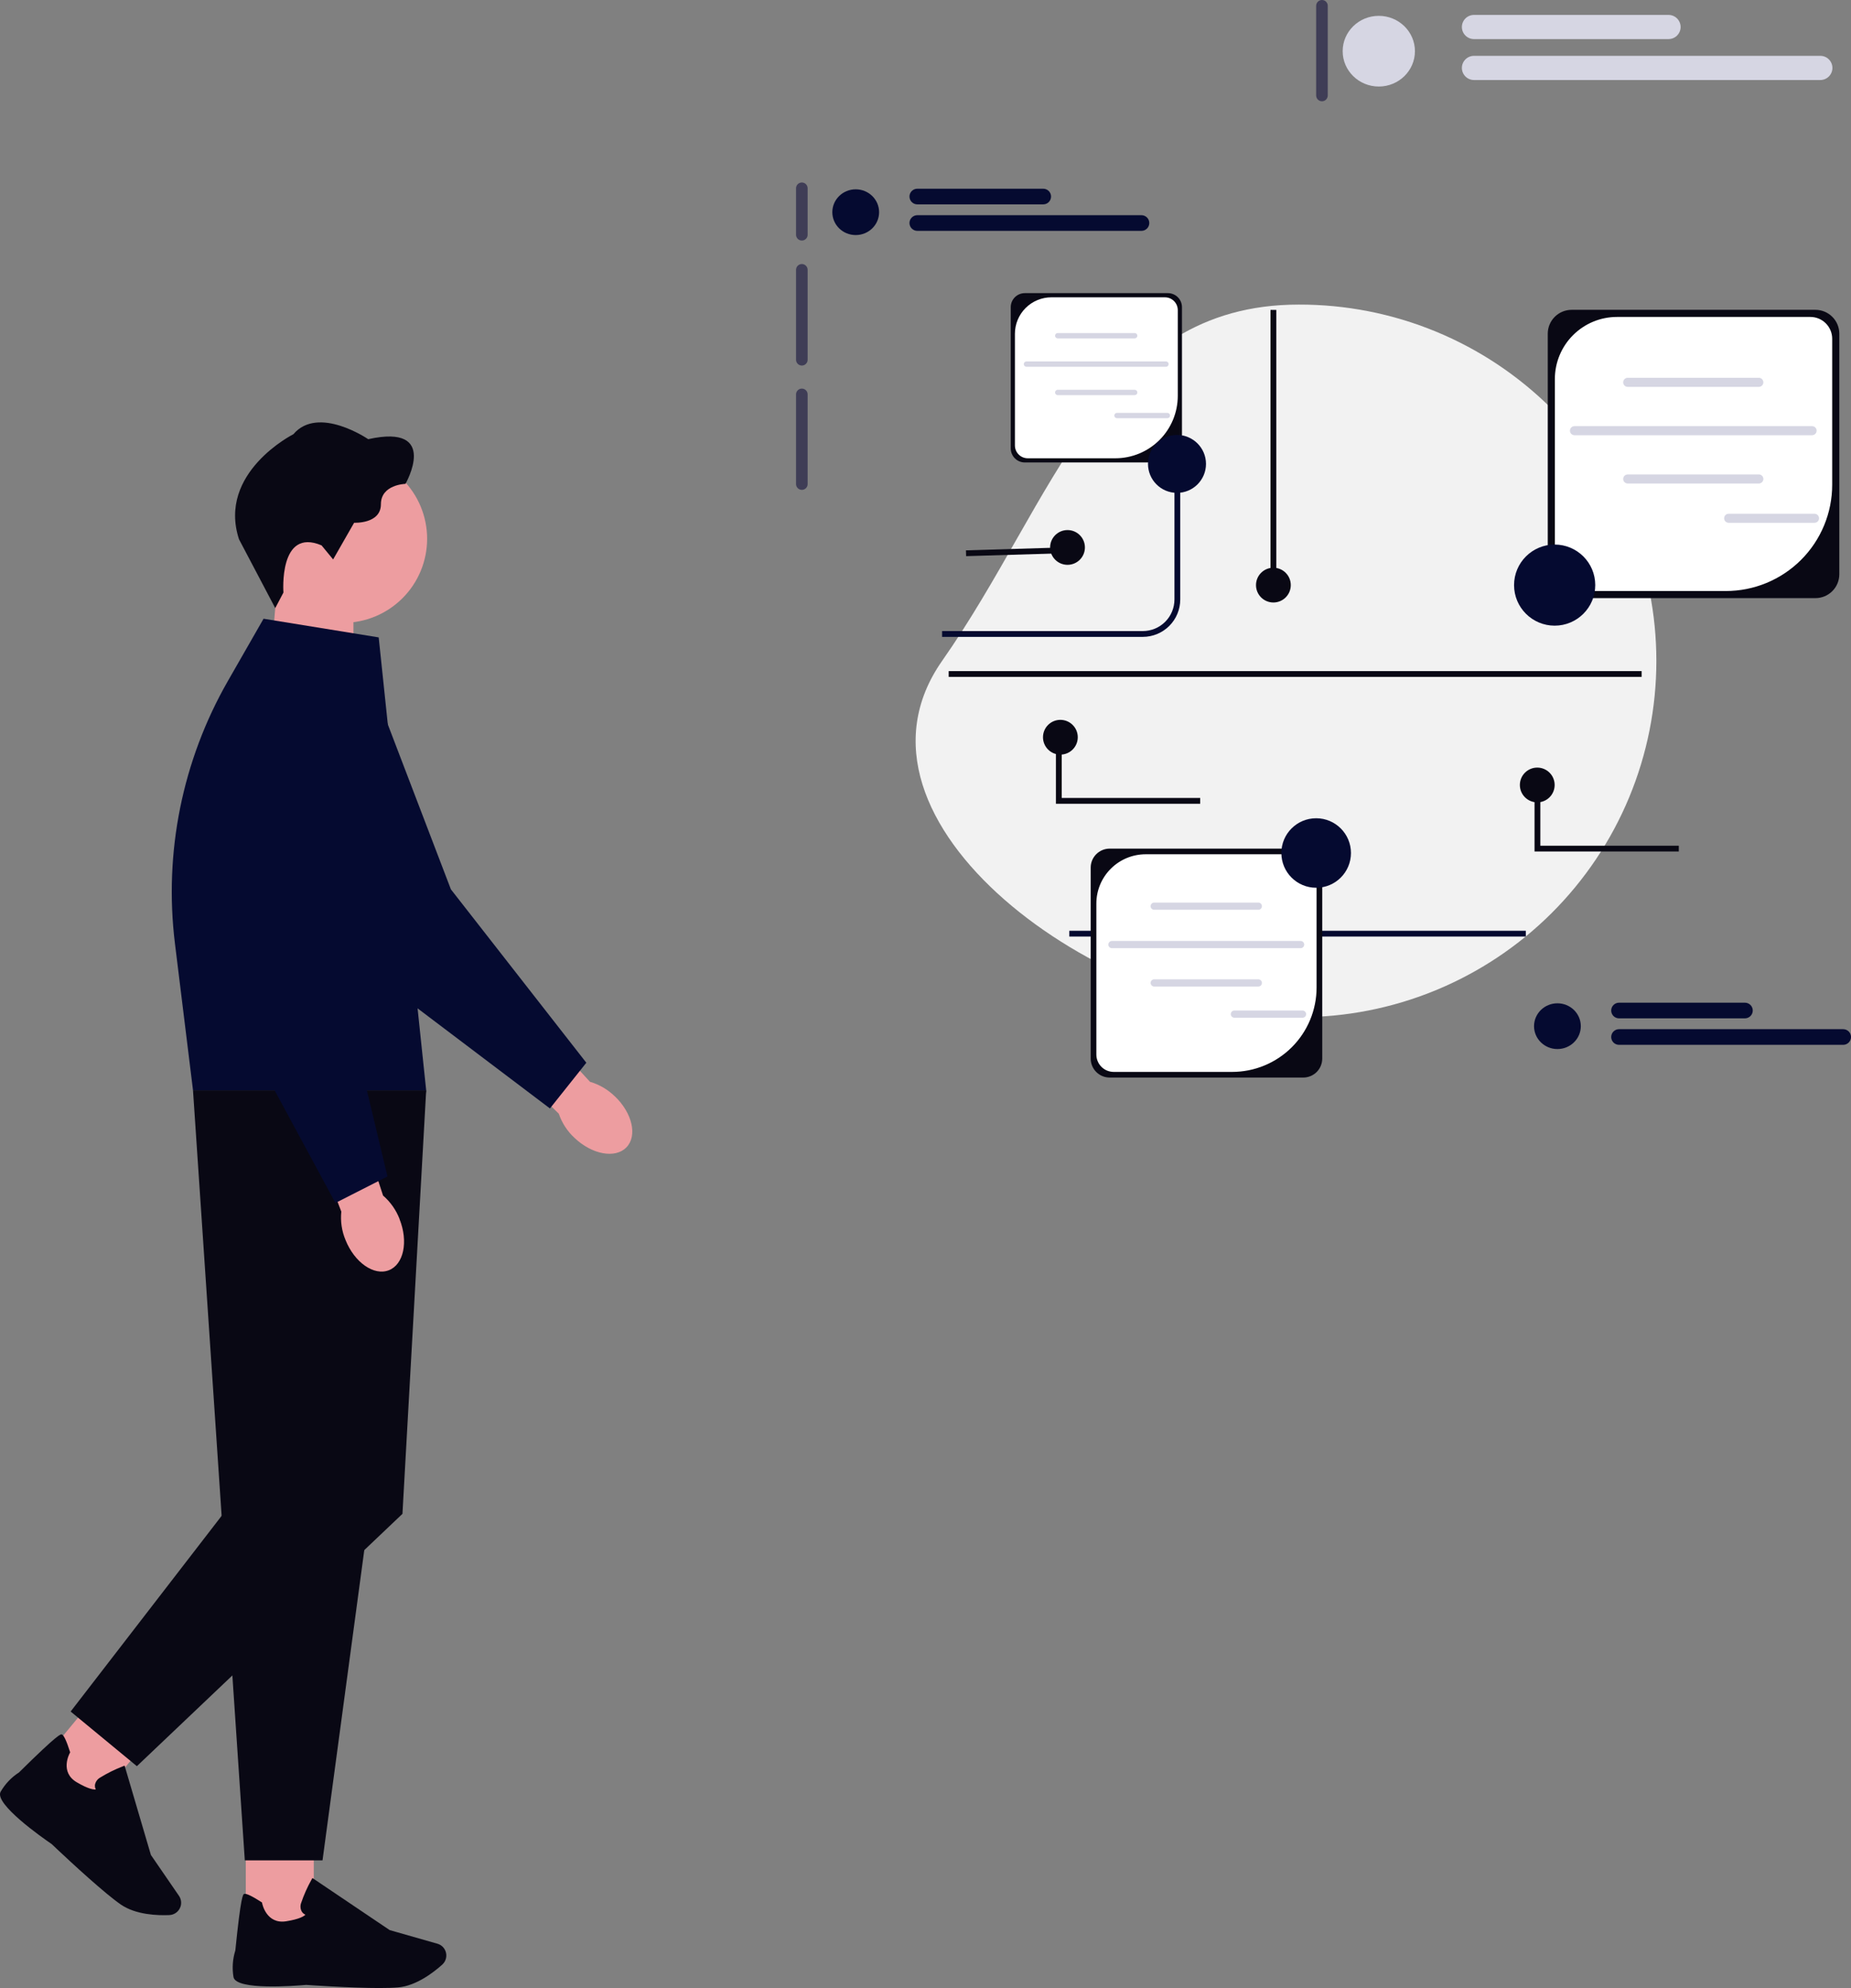 <svg width="163" height="175" viewBox="0 0 163 175" fill="none" xmlns="http://www.w3.org/2000/svg">
<rect x="0" y="0" width="163" height="175" fill="#808080" stroke="none"/>
<g clip-path="url(#clip0_40_621)">
<path d="M54.142 96.508C53.529 95.909 52.778 95.469 51.955 95.227L45.926 88.664L42.747 91.707L49.209 98.038C49.483 98.846 49.955 99.573 50.581 100.153C52.127 101.63 54.177 102.009 55.16 101.001C56.142 99.993 55.691 97.983 54.148 96.51H54.142L54.142 96.508Z" fill="#ED9DA0"/>
<path d="M51.629 93.553L48.428 97.573L31.878 85.063L31.864 85.035L22.193 67.013C21.794 66.268 21.552 65.45 21.481 64.608C21.411 63.766 21.514 62.919 21.785 62.119C22.055 61.319 22.486 60.582 23.053 59.955C23.619 59.328 24.308 58.823 25.078 58.472C25.847 58.121 26.68 57.931 27.526 57.914C28.371 57.897 29.211 58.053 29.994 58.373C30.777 58.693 31.486 59.17 32.077 59.774C32.668 60.378 33.129 61.096 33.431 61.885L39.706 78.286L51.63 93.547V93.553H51.629Z" fill="#050A30"/>
<path d="M24.377 51.869H31.124V62.557L23.685 60.116L24.377 51.869Z" fill="#ED9DA0"/>
<path d="M37.613 47.426C37.613 45.464 36.832 43.581 35.442 42.194C34.053 40.806 32.168 40.027 30.202 40.027C28.237 40.027 26.352 40.807 24.963 42.194C23.573 43.582 22.792 45.465 22.792 47.427C22.792 49.39 23.573 51.272 24.963 52.66C26.352 54.048 28.237 54.827 30.202 54.827C32.168 54.828 34.053 54.048 35.442 52.66C36.832 51.273 37.613 49.391 37.613 47.428V47.426Z" fill="#ED9DA0"/>
<path d="M24.961 52.157L24.238 53.528L21.047 47.472C19.126 41.597 25.835 38.223 25.835 38.223C28.026 35.648 32.425 38.66 32.425 38.66C38.771 37.252 35.706 42.593 35.706 42.593C35.706 42.593 33.542 42.641 33.542 44.389C33.542 46.137 31.184 46.016 31.184 46.016L29.336 49.245L28.316 48.007C24.522 46.402 24.96 52.157 24.96 52.157L24.961 52.157Z" fill="#090814"/>
<path d="M27.63 161.385H21.644V169.867H27.63V161.385Z" fill="#ED9DA0"/>
<path d="M33.459 175C30.832 175 26.997 174.726 26.967 174.723C25.942 174.814 20.818 175.217 20.564 174.047C20.429 173.26 20.484 172.453 20.724 171.691C21.218 166.801 21.401 166.744 21.511 166.713C21.686 166.661 22.194 166.903 23.02 167.435L23.072 167.469L23.083 167.529C23.097 167.603 23.463 169.399 25.198 169.124C26.388 168.936 26.772 168.673 26.896 168.545C26.768 168.489 26.659 168.398 26.582 168.283C26.516 168.167 26.476 168.039 26.465 167.907C26.453 167.775 26.471 167.642 26.516 167.517C26.758 166.802 27.066 166.111 27.436 165.453L27.513 165.316L34.316 169.9L38.518 171.099C38.674 171.143 38.818 171.221 38.939 171.328C39.061 171.436 39.156 171.569 39.219 171.718C39.306 171.925 39.326 172.154 39.276 172.373C39.227 172.592 39.111 172.79 38.944 172.94C38.181 173.625 36.663 174.798 35.074 174.944C34.651 174.984 34.09 174.998 33.462 174.998L33.459 175Z" fill="#090814"/>
<path d="M3.555 155.21L8.17 159.017L13.579 152.479L8.965 148.671L3.555 155.21Z" fill="#ED9DA0"/>
<path d="M9.377 166.673C7.353 165 4.572 162.348 4.552 162.328C3.703 161.749 -0.503 158.797 0.049 157.732C0.446 157.039 1.004 156.451 1.676 156.019C5.178 152.562 5.352 152.637 5.458 152.682C5.626 152.753 5.863 153.261 6.161 154.197L6.178 154.255L6.149 154.309C6.109 154.377 5.246 155.996 6.758 156.886C7.796 157.497 8.259 157.54 8.436 157.521C8.373 157.396 8.347 157.255 8.362 157.116C8.385 156.986 8.436 156.862 8.512 156.753C8.587 156.644 8.686 156.553 8.8 156.485C9.443 156.088 10.121 155.752 10.827 155.48L10.973 155.423L13.288 163.285L15.761 166.885C15.853 167.019 15.913 167.171 15.938 167.331C15.963 167.491 15.951 167.655 15.904 167.81C15.838 168.025 15.708 168.214 15.53 168.351C15.353 168.489 15.137 168.568 14.912 168.578C13.889 168.622 11.97 168.558 10.653 167.659C10.304 167.419 9.864 167.074 9.378 166.675L9.377 166.673Z" fill="#090814"/>
<path d="M37.527 95.98L28.402 163.76H21.558L16.996 95.98H37.529H37.527Z" fill="#090814"/>
<path d="M19.849 133.003L6.221 150.66L12.053 155.471L35.44 133.258L37.53 95.98L33.348 99.714L19.849 133.003Z" fill="#090814"/>
<path d="M33.348 56.108L37.53 95.981H16.997L15.404 83.04C14.423 75.048 16.056 66.953 20.058 59.963L23.209 54.465L33.348 56.108L33.348 56.108Z" fill="#050A30"/>
<path d="M35.189 107.311C34.88 106.511 34.38 105.8 33.731 105.239L30.971 96.765L26.812 98.218L30.056 106.654C29.969 107.503 30.095 108.361 30.425 109.149C31.217 111.13 32.926 112.326 34.239 111.817C35.55 111.308 35.974 109.291 35.182 107.31H35.188L35.189 107.311Z" fill="#ED9DA0"/>
<path d="M34.123 103.562L29.54 105.892L19.68 87.652V87.621L18.369 67.218C18.315 66.375 18.436 65.53 18.722 64.735C19.008 63.941 19.454 63.213 20.033 62.597C20.612 61.981 21.311 61.49 22.088 61.155C22.864 60.819 23.701 60.646 24.547 60.646C25.392 60.646 26.229 60.819 27.006 61.155C27.782 61.49 28.481 61.981 29.06 62.597C29.639 63.213 30.085 63.941 30.371 64.735C30.657 65.53 30.778 66.375 30.724 67.218L29.618 84.738L34.123 103.566L34.123 103.562Z" fill="#050A30"/>
<path d="M114.37 26.812C118.502 26.801 122.595 27.604 126.415 29.175C130.235 30.747 133.707 33.055 136.632 35.969C139.557 38.882 141.878 42.343 143.462 46.154C145.045 49.965 145.86 54.05 145.86 58.176C145.86 62.301 145.045 66.386 143.462 70.197C141.878 74.008 139.557 77.469 136.632 80.382C133.707 83.296 130.235 85.604 126.415 87.176C122.595 88.747 118.502 89.55 114.37 89.539C97.025 89.539 73.019 72.365 82.963 58.175C92.907 43.986 97.025 26.812 114.37 26.812Z" fill="#F2F2F2"/>
<path d="M156.406 28.304C156.271 28.304 156.141 28.358 156.045 28.453C155.95 28.549 155.896 28.679 155.896 28.814V45.133C155.899 45.267 155.954 45.394 156.049 45.487C156.144 45.581 156.273 45.633 156.406 45.633C156.54 45.633 156.668 45.581 156.764 45.487C156.859 45.394 156.914 45.267 156.917 45.133V28.814C156.917 28.679 156.863 28.549 156.767 28.454C156.672 28.358 156.542 28.304 156.406 28.304Z" fill="#3F3D56"/>
<path d="M70.611 16.064C70.476 16.064 70.346 16.118 70.25 16.214C70.154 16.309 70.101 16.439 70.1 16.574V20.654C70.099 20.722 70.111 20.789 70.136 20.852C70.161 20.916 70.199 20.973 70.246 21.021C70.294 21.07 70.35 21.108 70.413 21.135C70.476 21.161 70.543 21.175 70.611 21.175C70.679 21.175 70.746 21.161 70.809 21.135C70.871 21.108 70.928 21.07 70.976 21.021C71.023 20.973 71.061 20.916 71.086 20.852C71.111 20.789 71.123 20.722 71.121 20.654V16.574C71.121 16.439 71.067 16.309 70.972 16.214C70.876 16.118 70.746 16.064 70.611 16.064Z" fill="#3F3D56"/>
<path d="M70.611 23.242C70.476 23.242 70.346 23.296 70.25 23.392C70.154 23.487 70.101 23.617 70.1 23.752V31.657C70.099 31.725 70.111 31.792 70.136 31.855C70.161 31.918 70.199 31.976 70.246 32.024C70.294 32.073 70.35 32.111 70.413 32.138C70.476 32.164 70.543 32.178 70.611 32.178C70.679 32.178 70.746 32.164 70.809 32.138C70.871 32.111 70.928 32.073 70.976 32.024C71.023 31.976 71.061 31.918 71.086 31.855C71.111 31.792 71.123 31.725 71.121 31.657V23.752C71.121 23.617 71.067 23.487 70.972 23.392C70.876 23.296 70.746 23.242 70.611 23.242Z" fill="#3F3D56"/>
<path d="M70.611 34.207C70.476 34.207 70.346 34.261 70.25 34.356C70.154 34.452 70.1 34.582 70.1 34.717V42.621C70.103 42.755 70.158 42.882 70.254 42.975C70.349 43.069 70.477 43.121 70.611 43.121C70.745 43.121 70.873 43.069 70.968 42.975C71.064 42.882 71.119 42.755 71.121 42.621V34.717C71.121 34.581 71.067 34.452 70.972 34.356C70.876 34.261 70.746 34.207 70.611 34.207Z" fill="#3F3D56"/>
<path d="M116.413 -2.55316e-05C116.277 9.03102e-05 116.148 0.054 116.052 0.15C115.956 0.245 115.902 0.375 115.902 0.51V8.414C115.905 8.548 115.96 8.675 116.055 8.768C116.151 8.862 116.279 8.914 116.413 8.914C116.546 8.914 116.675 8.862 116.77 8.768C116.865 8.675 116.92 8.548 116.923 8.414V0.51C116.923 0.375 116.869 0.245 116.773 0.149C116.678 0.054 116.548 -0 116.413 -0L116.413 -2.55316e-05Z" fill="#3F3D56"/>
<path d="M100.638 56.062H82.962V55.551H100.638C101.376 55.55 102.084 55.257 102.606 54.736C103.128 54.215 103.422 53.508 103.423 52.77V40.836H103.934V52.77C103.933 53.643 103.586 54.48 102.968 55.096C102.35 55.714 101.513 56.06 100.639 56.062H100.638Z" fill="#050A30"/>
<path d="M134.364 81.932H94.164V82.442H134.364V81.932Z" fill="#050A30"/>
<path d="M159.869 52.651H138.397C137.84 52.651 137.306 52.43 136.912 52.036C136.518 51.643 136.297 51.109 136.296 50.553V29.372C136.297 28.816 136.518 28.282 136.912 27.889C137.306 27.495 137.84 27.274 138.397 27.273H159.869C160.427 27.274 160.961 27.495 161.355 27.889C161.749 28.282 161.97 28.816 161.971 29.372V50.553C161.97 51.109 161.749 51.643 161.355 52.036C160.961 52.429 160.427 52.651 159.869 52.651Z" fill="#090814"/>
<path d="M142.396 27.899C140.944 27.899 139.552 28.475 138.525 29.5C137.498 30.525 136.922 31.915 136.922 33.365V50.104C136.922 50.356 136.971 50.606 137.068 50.839C137.165 51.073 137.307 51.285 137.486 51.463C137.664 51.642 137.877 51.783 138.11 51.88C138.344 51.977 138.594 52.026 138.847 52.026H151.977C154.461 52.026 156.844 51.041 158.601 49.286C160.357 47.532 161.344 45.153 161.344 42.671V29.821C161.344 29.569 161.295 29.319 161.198 29.086C161.101 28.852 160.959 28.64 160.78 28.462C160.602 28.283 160.389 28.142 160.156 28.045C159.922 27.948 159.672 27.899 159.419 27.899H142.396Z" fill="white"/>
<path d="M154.884 34.054H143.337C143.285 34.054 143.233 34.044 143.184 34.024C143.136 34.004 143.092 33.974 143.055 33.937C143.018 33.9 142.988 33.856 142.968 33.808C142.948 33.759 142.938 33.708 142.938 33.655C142.938 33.603 142.948 33.551 142.968 33.502C142.988 33.454 143.018 33.41 143.055 33.373C143.092 33.336 143.136 33.306 143.184 33.286C143.233 33.266 143.285 33.256 143.337 33.256H154.884C154.99 33.256 155.092 33.298 155.166 33.373C155.241 33.448 155.283 33.549 155.283 33.655C155.283 33.761 155.241 33.862 155.166 33.937C155.092 34.012 154.99 34.054 154.884 34.054Z" fill="#D6D6E3"/>
<path d="M154.884 42.561H143.337C143.231 42.561 143.13 42.519 143.055 42.444C142.98 42.37 142.938 42.268 142.938 42.162C142.938 42.057 142.98 41.955 143.055 41.88C143.13 41.806 143.231 41.763 143.337 41.763H154.884C154.99 41.763 155.092 41.806 155.166 41.88C155.241 41.955 155.283 42.057 155.283 42.162C155.283 42.268 155.241 42.37 155.166 42.444C155.092 42.519 154.99 42.561 154.884 42.561Z" fill="#D6D6E3"/>
<path d="M159.573 38.311H138.649C138.543 38.311 138.441 38.269 138.366 38.194C138.291 38.119 138.249 38.017 138.249 37.912C138.249 37.806 138.291 37.704 138.366 37.63C138.441 37.555 138.543 37.513 138.649 37.513H159.573C159.679 37.513 159.781 37.555 159.856 37.63C159.931 37.704 159.973 37.806 159.973 37.912C159.973 38.017 159.931 38.119 159.856 38.194C159.781 38.269 159.679 38.311 159.573 38.311Z" fill="#D6D6E3"/>
<path d="M159.787 46.021H152.228C152.122 46.021 152.02 45.978 151.945 45.904C151.87 45.829 151.828 45.727 151.828 45.622C151.828 45.516 151.87 45.414 151.945 45.34C152.02 45.265 152.122 45.223 152.228 45.223H159.787C159.893 45.223 159.994 45.265 160.069 45.34C160.144 45.414 160.186 45.516 160.186 45.622C160.186 45.727 160.144 45.829 160.069 45.904C159.994 45.978 159.893 46.021 159.787 46.021Z" fill="#D6D6E3"/>
<path d="M114.767 94.853H97.717C97.275 94.853 96.85 94.677 96.538 94.365C96.225 94.052 96.049 93.629 96.048 93.187V76.368C96.049 75.926 96.225 75.502 96.538 75.19C96.85 74.877 97.275 74.702 97.717 74.701H114.767C115.21 74.702 115.634 74.877 115.947 75.19C116.26 75.502 116.436 75.926 116.436 76.368V93.187C116.436 93.629 116.26 94.052 115.947 94.365C115.634 94.677 115.21 94.853 114.767 94.853V94.853Z" fill="#090814"/>
<path d="M100.892 75.198C99.739 75.198 98.634 75.655 97.819 76.469C97.003 77.283 96.545 78.387 96.545 79.539V92.83C96.545 93.031 96.585 93.229 96.662 93.414C96.739 93.6 96.851 93.768 96.993 93.91C97.135 94.052 97.304 94.164 97.489 94.241C97.675 94.317 97.874 94.357 98.074 94.357H108.5C110.473 94.357 112.365 93.574 113.76 92.181C115.155 90.788 115.939 88.899 115.939 86.928V76.725C115.939 76.32 115.778 75.931 115.491 75.645C115.204 75.359 114.816 75.198 114.41 75.198H100.892V75.198Z" fill="white"/>
<path d="M110.809 80.085H101.64C101.556 80.085 101.475 80.052 101.416 79.992C101.356 79.933 101.323 79.852 101.323 79.768C101.323 79.684 101.356 79.603 101.416 79.544C101.475 79.484 101.556 79.451 101.64 79.451H110.809C110.893 79.451 110.974 79.484 111.034 79.544C111.093 79.603 111.127 79.684 111.127 79.768C111.127 79.852 111.093 79.933 111.034 79.992C110.974 80.052 110.893 80.085 110.809 80.085Z" fill="#D6D6E3"/>
<path d="M110.809 86.841H101.64C101.556 86.841 101.475 86.807 101.416 86.748C101.356 86.688 101.323 86.608 101.323 86.523C101.323 86.439 101.356 86.359 101.416 86.299C101.475 86.24 101.556 86.206 101.64 86.206H110.809C110.893 86.206 110.974 86.24 111.034 86.299C111.093 86.359 111.127 86.439 111.127 86.523C111.127 86.608 111.093 86.688 111.034 86.748C110.974 86.807 110.893 86.841 110.809 86.841Z" fill="#D6D6E3"/>
<path d="M114.532 83.465H97.917C97.832 83.465 97.752 83.432 97.692 83.373C97.633 83.313 97.599 83.232 97.599 83.148C97.599 83.064 97.633 82.983 97.692 82.924C97.752 82.865 97.832 82.831 97.917 82.831H114.532C114.616 82.831 114.697 82.865 114.757 82.924C114.816 82.983 114.85 83.064 114.85 83.148C114.85 83.232 114.816 83.313 114.757 83.373C114.697 83.432 114.616 83.465 114.532 83.465Z" fill="#D6D6E3"/>
<path d="M114.702 89.587H108.701C108.616 89.587 108.536 89.554 108.476 89.495C108.417 89.435 108.383 89.354 108.383 89.27C108.383 89.186 108.417 89.106 108.476 89.046C108.536 88.987 108.616 88.953 108.701 88.953H114.702C114.786 88.953 114.867 88.987 114.927 89.046C114.986 89.106 115.02 89.186 115.02 89.27C115.02 89.354 114.986 89.435 114.927 89.495C114.867 89.554 114.786 89.587 114.702 89.587Z" fill="#D6D6E3"/>
<path d="M102.851 40.708H90.241C89.914 40.707 89.6 40.577 89.369 40.346C89.138 40.115 89.007 39.802 89.007 39.475V27.037C89.007 26.71 89.138 26.397 89.369 26.166C89.6 25.935 89.914 25.805 90.241 25.804H102.851C103.178 25.805 103.491 25.935 103.723 26.166C103.954 26.397 104.084 26.71 104.085 27.037V39.475C104.084 39.802 103.954 40.115 103.723 40.346C103.491 40.577 103.178 40.707 102.851 40.708Z" fill="#090814"/>
<path d="M92.589 26.171C92.167 26.171 91.749 26.254 91.359 26.416C90.969 26.577 90.614 26.814 90.316 27.112C90.017 27.41 89.78 27.764 89.619 28.154C89.457 28.543 89.374 28.961 89.374 29.382V39.212C89.374 39.36 89.403 39.507 89.46 39.644C89.517 39.781 89.6 39.905 89.705 40.01C89.81 40.115 89.935 40.198 90.072 40.255C90.209 40.312 90.356 40.341 90.505 40.341H98.215C99.674 40.341 101.073 39.762 102.105 38.732C103.136 37.702 103.716 36.304 103.716 34.847V27.301C103.716 27.002 103.597 26.715 103.385 26.503C103.173 26.291 102.885 26.172 102.585 26.172H92.589V26.171Z" fill="white"/>
<path d="M99.923 29.786H93.142C93.08 29.786 93.02 29.761 92.976 29.717C92.932 29.673 92.907 29.614 92.907 29.552C92.907 29.489 92.932 29.43 92.976 29.386C93.02 29.342 93.08 29.317 93.142 29.317H99.923C99.985 29.317 100.044 29.342 100.088 29.386C100.132 29.43 100.157 29.489 100.157 29.552C100.157 29.614 100.132 29.673 100.088 29.717C100.044 29.761 99.985 29.786 99.923 29.786Z" fill="#D6D6E3"/>
<path d="M99.923 34.782H93.142C93.111 34.782 93.081 34.776 93.052 34.764C93.024 34.752 92.998 34.735 92.976 34.713C92.954 34.691 92.937 34.666 92.925 34.637C92.913 34.609 92.907 34.578 92.907 34.547C92.907 34.517 92.913 34.486 92.925 34.458C92.937 34.429 92.954 34.404 92.976 34.382C92.998 34.36 93.024 34.343 93.052 34.331C93.081 34.319 93.111 34.313 93.142 34.313H99.923C99.985 34.313 100.044 34.338 100.088 34.382C100.132 34.426 100.157 34.485 100.157 34.547C100.157 34.61 100.132 34.669 100.088 34.713C100.044 34.757 99.985 34.782 99.923 34.782Z" fill="#D6D6E3"/>
<path d="M102.677 32.285H90.389C90.327 32.285 90.267 32.261 90.223 32.217C90.179 32.173 90.154 32.113 90.154 32.051C90.154 31.989 90.179 31.929 90.223 31.885C90.267 31.841 90.327 31.817 90.389 31.817H102.677C102.739 31.817 102.798 31.841 102.842 31.885C102.886 31.929 102.911 31.989 102.911 32.051C102.911 32.113 102.886 32.173 102.842 32.217C102.798 32.261 102.739 32.285 102.677 32.285Z" fill="#D6D6E3"/>
<path d="M102.802 36.813H98.363C98.301 36.813 98.241 36.789 98.197 36.745C98.153 36.701 98.128 36.641 98.128 36.579C98.128 36.517 98.153 36.457 98.197 36.413C98.241 36.369 98.301 36.345 98.363 36.345H102.802C102.864 36.345 102.924 36.369 102.968 36.413C103.012 36.457 103.037 36.517 103.037 36.579C103.037 36.641 103.012 36.701 102.968 36.745C102.924 36.789 102.864 36.813 102.802 36.813Z" fill="#D6D6E3"/>
<path d="M136.904 55.075C138.878 55.075 140.479 53.477 140.479 51.505C140.479 49.533 138.878 47.935 136.904 47.935C134.93 47.935 133.329 49.533 133.329 51.505C133.329 53.477 134.93 55.075 136.904 55.075Z" fill="#050A30"/>
<path d="M103.646 43.386C105.056 43.386 106.2 42.245 106.2 40.837C106.2 39.428 105.056 38.287 103.646 38.287C102.236 38.287 101.093 39.428 101.093 40.837C101.093 42.245 102.236 43.386 103.646 43.386Z" fill="#050A30"/>
<path d="M115.902 78.147C117.594 78.147 118.966 76.778 118.966 75.088C118.966 73.398 117.594 72.028 115.902 72.028C114.21 72.028 112.838 73.398 112.838 75.088C112.838 76.778 114.21 78.147 115.902 78.147Z" fill="#050A30"/>
<path d="M121.418 7.617C123.175 7.617 124.6 6.224 124.6 4.506C124.6 2.787 123.175 1.395 121.418 1.395C119.66 1.395 118.236 2.787 118.236 4.506C118.236 6.224 119.66 7.617 121.418 7.617Z" fill="#D6D6E3"/>
<path d="M146.93 3.441H129.8C129.518 3.441 129.246 3.329 129.047 3.13C128.847 2.93 128.734 2.659 128.734 2.377C128.734 2.095 128.847 1.824 129.047 1.624C129.246 1.425 129.518 1.313 129.8 1.313H146.93C147.212 1.313 147.484 1.425 147.683 1.624C147.883 1.824 147.996 2.095 147.996 2.377C147.996 2.659 147.883 2.93 147.683 3.13C147.484 3.329 147.212 3.441 146.93 3.441Z" fill="#D6D6E3"/>
<path d="M160.298 7.044H129.8C129.518 7.044 129.246 6.932 129.047 6.732C128.847 6.532 128.734 6.262 128.734 5.979C128.734 5.697 128.847 5.426 129.047 5.227C129.246 5.027 129.518 4.915 129.8 4.915H160.298C160.581 4.915 160.852 5.027 161.052 5.227C161.251 5.426 161.364 5.697 161.364 5.979C161.364 6.262 161.251 6.532 161.052 6.732C160.852 6.932 160.581 7.044 160.298 7.044Z" fill="#D6D6E3"/>
<path d="M75.355 20.692C76.492 20.692 77.414 19.791 77.414 18.679C77.414 17.567 76.492 16.665 75.355 16.665C74.217 16.665 73.295 17.567 73.295 18.679C73.295 19.791 74.217 20.692 75.355 20.692Z" fill="#050A30"/>
<path d="M91.866 17.99H80.78C80.597 17.99 80.421 17.918 80.292 17.788C80.162 17.659 80.09 17.484 80.09 17.301C80.09 17.118 80.162 16.943 80.292 16.814C80.421 16.685 80.597 16.612 80.78 16.612H91.866C92.049 16.612 92.224 16.685 92.354 16.814C92.483 16.943 92.556 17.118 92.556 17.301C92.556 17.484 92.483 17.659 92.354 17.788C92.224 17.918 92.049 17.99 91.866 17.99Z" fill="#050A30"/>
<path d="M100.517 20.321H80.78C80.597 20.321 80.421 20.248 80.292 20.119C80.162 19.99 80.09 19.815 80.09 19.632C80.09 19.449 80.162 19.274 80.292 19.145C80.421 19.016 80.597 18.943 80.78 18.943H100.517C100.7 18.943 100.876 19.016 101.005 19.145C101.135 19.274 101.207 19.449 101.207 19.632C101.207 19.815 101.135 19.99 101.005 20.119C100.876 20.248 100.7 20.321 100.517 20.321Z" fill="#050A30"/>
<path d="M137.148 92.344C138.285 92.344 139.207 91.442 139.207 90.331C139.207 89.219 138.285 88.317 137.148 88.317C136.01 88.317 135.088 89.219 135.088 90.331C135.088 91.442 136.01 92.344 137.148 92.344Z" fill="#050A30"/>
<path d="M153.659 89.642H142.573C142.39 89.642 142.215 89.569 142.085 89.44C141.956 89.311 141.883 89.136 141.883 88.953C141.883 88.77 141.956 88.595 142.085 88.466C142.215 88.337 142.39 88.264 142.573 88.264H153.659C153.842 88.264 154.018 88.337 154.147 88.466C154.276 88.595 154.349 88.77 154.349 88.953C154.349 89.136 154.276 89.311 154.147 89.44C154.018 89.569 153.842 89.642 153.659 89.642Z" fill="#050A30"/>
<path d="M162.311 91.973H142.573C142.39 91.973 142.215 91.9 142.085 91.771C141.956 91.642 141.883 91.467 141.883 91.284C141.883 91.101 141.956 90.926 142.085 90.797C142.215 90.668 142.39 90.595 142.573 90.595H162.311C162.494 90.595 162.669 90.668 162.798 90.797C162.928 90.926 163.001 91.101 163.001 91.284C163.001 91.467 162.928 91.642 162.798 91.771C162.669 91.9 162.494 91.973 162.311 91.973Z" fill="#050A30"/>
<path d="M112.391 27.281H111.881V51.505H112.391V27.281Z" fill="#090814"/>
<path d="M112.136 53.035C112.981 53.035 113.667 52.35 113.667 51.505C113.667 50.66 112.981 49.975 112.136 49.975C111.29 49.975 110.604 50.66 110.604 51.505C110.604 52.35 111.29 53.035 112.136 53.035Z" fill="#090814"/>
<path d="M135.372 70.629C136.218 70.629 136.903 69.944 136.903 69.099C136.903 68.254 136.218 67.569 135.372 67.569C134.526 67.569 133.84 68.254 133.84 69.099C133.84 69.944 134.526 70.629 135.372 70.629Z" fill="#090814"/>
<path d="M94.006 49.72C94.852 49.72 95.538 49.035 95.538 48.19C95.538 47.345 94.852 46.66 94.006 46.66C93.16 46.66 92.474 47.345 92.474 48.19C92.474 49.035 93.16 49.72 94.006 49.72Z" fill="#090814"/>
<path d="M93.444 48.194L85.062 48.446L85.077 48.956L93.46 48.705L93.444 48.194Z" fill="#090814"/>
<path d="M147.836 74.956H135.132V69.099H135.643V74.446H147.837L147.836 74.956Z" fill="#090814"/>
<path d="M93.377 66.426C94.223 66.426 94.909 65.741 94.909 64.896C94.909 64.051 94.223 63.366 93.377 63.366C92.531 63.366 91.846 64.051 91.846 64.896C91.846 65.741 92.531 66.426 93.377 66.426Z" fill="#090814"/>
<path d="M105.69 70.753H92.986V64.896H93.497V70.243H105.691L105.69 70.753Z" fill="#090814"/>
<path d="M144.564 59.075H83.542V59.584H144.564V59.075Z" fill="#090814"/>
</g>
<defs>
<clipPath id="clip0_40_621">
<rect width="163" height="175" fill="white"/>
</clipPath>
</defs>
</svg>
